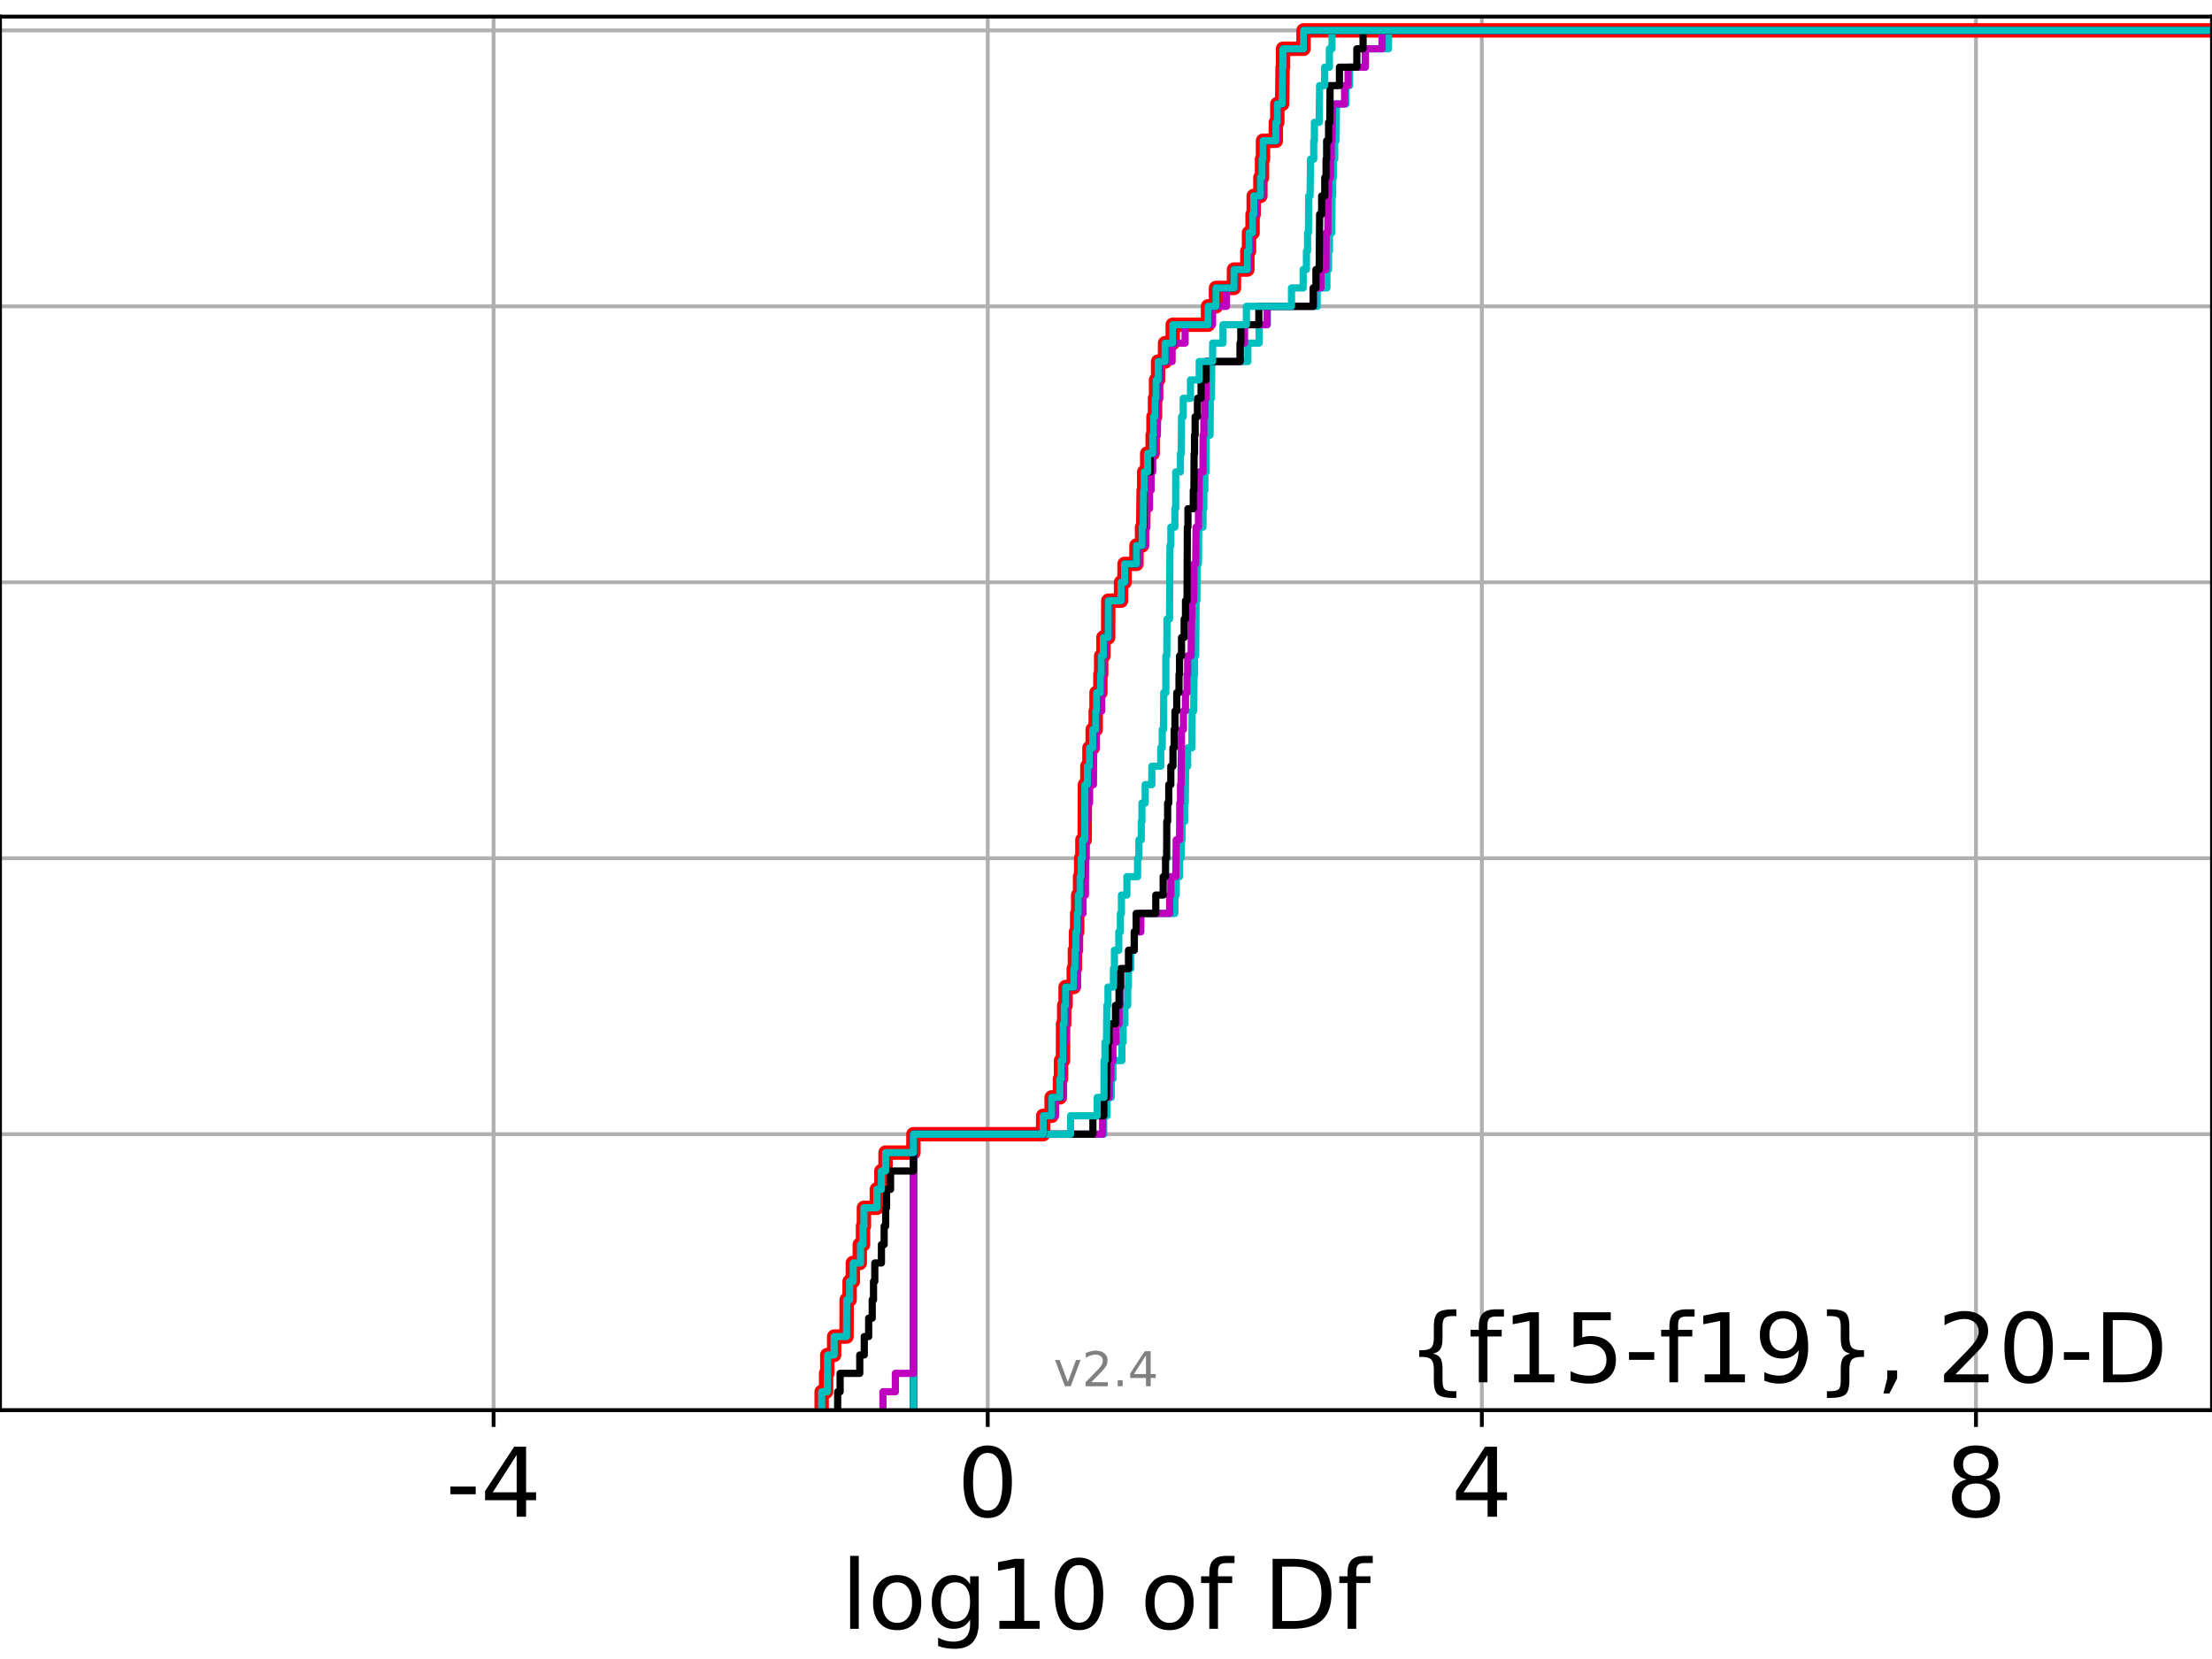 <?xml version="1.0" encoding="utf-8" standalone="no"?>
<!DOCTYPE svg PUBLIC "-//W3C//DTD SVG 1.1//EN"
  "http://www.w3.org/Graphics/SVG/1.1/DTD/svg11.dtd">
<!-- Created with matplotlib (https://matplotlib.org/) -->
<svg height="345.6pt" version="1.1" viewBox="0 0 460.8 345.6" width="460.8pt" xmlns="http://www.w3.org/2000/svg" xmlns:xlink="http://www.w3.org/1999/xlink">
 <defs>
  <style type="text/css">*{stroke-linecap:butt;stroke-linejoin:round;}</style>
 </defs>
 <g id="figure_1">
  <g id="patch_1">
   <path d="M 0 345.6 
L 460.8 345.6 
L 460.8 0 
L 0 0 
z
" style="fill:#ffffff;"/>
  </g>
  <g id="axes_1">
   <g id="patch_2">
    <path d="M 0 293.76 
L 460.8 293.76 
L 460.8 3.456 
L 0 3.456 
z
" style="fill:#ffffff;"/>
   </g>
   <g id="matplotlib.axis_1">
    <g id="xtick_1">
     <g id="line2d_1">
      <path clip-path="url(#p7c4d4cf23b)" d="M 102.825 293.76 
L 102.825 3.456 
" style="fill:none;stroke:#b0b0b0;stroke-linecap:square;stroke-width:0.8;"/>
     </g>
     <g id="line2d_2">
      <defs>
       <path d="M 0 0 
L 0 3.5 
" id="md1232785f9" style="stroke:#000000;stroke-width:0.8;"/>
      </defs>
      <g>
       <use style="stroke:#000000;stroke-width:0.8;" x="102.825" xlink:href="#md1232785f9" y="293.76"/>
      </g>
     </g>
     <g id="text_1">
      <!-- -4 -->
      <g transform="translate(92.854 315.957)scale(0.2 -0.2)">
       <defs>
        <path d="M 4.891 31.391 
L 31.203 31.391 
L 31.203 23.391 
L 4.891 23.391 
z
" id="DejaVuSans-45"/>
        <path d="M 37.797 64.312 
L 12.891 25.391 
L 37.797 25.391 
z
M 35.203 72.906 
L 47.609 72.906 
L 47.609 25.391 
L 58.016 25.391 
L 58.016 17.188 
L 47.609 17.188 
L 47.609 0 
L 37.797 0 
L 37.797 17.188 
L 4.891 17.188 
L 4.891 26.703 
z
" id="DejaVuSans-52"/>
       </defs>
       <use xlink:href="#DejaVuSans-45"/>
       <use x="36.084" xlink:href="#DejaVuSans-52"/>
      </g>
     </g>
    </g>
    <g id="xtick_2">
     <g id="line2d_3">
      <path clip-path="url(#p7c4d4cf23b)" d="M 205.76 293.76 
L 205.76 3.456 
" style="fill:none;stroke:#b0b0b0;stroke-linecap:square;stroke-width:0.8;"/>
     </g>
     <g id="line2d_4">
      <g>
       <use style="stroke:#000000;stroke-width:0.8;" x="205.76" xlink:href="#md1232785f9" y="293.76"/>
      </g>
     </g>
     <g id="text_2">
      <!-- 0 -->
      <g transform="translate(199.398 315.957)scale(0.2 -0.2)">
       <defs>
        <path d="M 31.781 66.406 
Q 24.172 66.406 20.328 58.906 
Q 16.5 51.422 16.5 36.375 
Q 16.5 21.391 20.328 13.891 
Q 24.172 6.391 31.781 6.391 
Q 39.453 6.391 43.281 13.891 
Q 47.125 21.391 47.125 36.375 
Q 47.125 51.422 43.281 58.906 
Q 39.453 66.406 31.781 66.406 
z
M 31.781 74.219 
Q 44.047 74.219 50.516 64.516 
Q 56.984 54.828 56.984 36.375 
Q 56.984 17.969 50.516 8.266 
Q 44.047 -1.422 31.781 -1.422 
Q 19.531 -1.422 13.062 8.266 
Q 6.594 17.969 6.594 36.375 
Q 6.594 54.828 13.062 64.516 
Q 19.531 74.219 31.781 74.219 
z
" id="DejaVuSans-48"/>
       </defs>
       <use xlink:href="#DejaVuSans-48"/>
      </g>
     </g>
    </g>
    <g id="xtick_3">
     <g id="line2d_5">
      <path clip-path="url(#p7c4d4cf23b)" d="M 308.696 293.76 
L 308.696 3.456 
" style="fill:none;stroke:#b0b0b0;stroke-linecap:square;stroke-width:0.8;"/>
     </g>
     <g id="line2d_6">
      <g>
       <use style="stroke:#000000;stroke-width:0.8;" x="308.696" xlink:href="#md1232785f9" y="293.76"/>
      </g>
     </g>
     <g id="text_3">
      <!-- 4 -->
      <g transform="translate(302.333 315.957)scale(0.2 -0.2)">
       <use xlink:href="#DejaVuSans-52"/>
      </g>
     </g>
    </g>
    <g id="xtick_4">
     <g id="line2d_7">
      <path clip-path="url(#p7c4d4cf23b)" d="M 411.632 293.76 
L 411.632 3.456 
" style="fill:none;stroke:#b0b0b0;stroke-linecap:square;stroke-width:0.8;"/>
     </g>
     <g id="line2d_8">
      <g>
       <use style="stroke:#000000;stroke-width:0.8;" x="411.632" xlink:href="#md1232785f9" y="293.76"/>
      </g>
     </g>
     <g id="text_4">
      <!-- 8 -->
      <g transform="translate(405.269 315.957)scale(0.2 -0.2)">
       <defs>
        <path d="M 31.781 34.625 
Q 24.75 34.625 20.719 30.859 
Q 16.703 27.094 16.703 20.516 
Q 16.703 13.922 20.719 10.156 
Q 24.75 6.391 31.781 6.391 
Q 38.812 6.391 42.859 10.172 
Q 46.922 13.969 46.922 20.516 
Q 46.922 27.094 42.891 30.859 
Q 38.875 34.625 31.781 34.625 
z
M 21.922 38.812 
Q 15.578 40.375 12.031 44.719 
Q 8.5 49.078 8.5 55.328 
Q 8.5 64.062 14.719 69.141 
Q 20.953 74.219 31.781 74.219 
Q 42.672 74.219 48.875 69.141 
Q 55.078 64.062 55.078 55.328 
Q 55.078 49.078 51.531 44.719 
Q 48 40.375 41.703 38.812 
Q 48.828 37.156 52.797 32.312 
Q 56.781 27.484 56.781 20.516 
Q 56.781 9.906 50.312 4.234 
Q 43.844 -1.422 31.781 -1.422 
Q 19.734 -1.422 13.25 4.234 
Q 6.781 9.906 6.781 20.516 
Q 6.781 27.484 10.781 32.312 
Q 14.797 37.156 21.922 38.812 
z
M 18.312 54.391 
Q 18.312 48.734 21.844 45.562 
Q 25.391 42.391 31.781 42.391 
Q 38.141 42.391 41.719 45.562 
Q 45.312 48.734 45.312 54.391 
Q 45.312 60.062 41.719 63.234 
Q 38.141 66.406 31.781 66.406 
Q 25.391 66.406 21.844 63.234 
Q 18.312 60.062 18.312 54.391 
z
" id="DejaVuSans-56"/>
       </defs>
       <use xlink:href="#DejaVuSans-56"/>
      </g>
     </g>
    </g>
    <g id="text_5">
     <!-- log10 of Df -->
     <g transform="translate(175.214 339.313)scale(0.2 -0.2)">
      <defs>
       <path d="M 9.422 75.984 
L 18.406 75.984 
L 18.406 0 
L 9.422 0 
z
" id="DejaVuSans-108"/>
       <path d="M 30.609 48.391 
Q 23.391 48.391 19.188 42.75 
Q 14.984 37.109 14.984 27.297 
Q 14.984 17.484 19.156 11.844 
Q 23.344 6.203 30.609 6.203 
Q 37.797 6.203 41.984 11.859 
Q 46.188 17.531 46.188 27.297 
Q 46.188 37.016 41.984 42.703 
Q 37.797 48.391 30.609 48.391 
z
M 30.609 56 
Q 42.328 56 49.016 48.375 
Q 55.719 40.766 55.719 27.297 
Q 55.719 13.875 49.016 6.219 
Q 42.328 -1.422 30.609 -1.422 
Q 18.844 -1.422 12.172 6.219 
Q 5.516 13.875 5.516 27.297 
Q 5.516 40.766 12.172 48.375 
Q 18.844 56 30.609 56 
z
" id="DejaVuSans-111"/>
       <path d="M 45.406 27.984 
Q 45.406 37.75 41.375 43.109 
Q 37.359 48.484 30.078 48.484 
Q 22.859 48.484 18.828 43.109 
Q 14.797 37.75 14.797 27.984 
Q 14.797 18.266 18.828 12.891 
Q 22.859 7.516 30.078 7.516 
Q 37.359 7.516 41.375 12.891 
Q 45.406 18.266 45.406 27.984 
z
M 54.391 6.781 
Q 54.391 -7.172 48.188 -13.984 
Q 42 -20.797 29.203 -20.797 
Q 24.469 -20.797 20.266 -20.094 
Q 16.062 -19.391 12.109 -17.922 
L 12.109 -9.188 
Q 16.062 -11.328 19.922 -12.344 
Q 23.781 -13.375 27.781 -13.375 
Q 36.625 -13.375 41.016 -8.766 
Q 45.406 -4.156 45.406 5.172 
L 45.406 9.625 
Q 42.625 4.781 38.281 2.391 
Q 33.938 0 27.875 0 
Q 17.828 0 11.672 7.656 
Q 5.516 15.328 5.516 27.984 
Q 5.516 40.672 11.672 48.328 
Q 17.828 56 27.875 56 
Q 33.938 56 38.281 53.609 
Q 42.625 51.219 45.406 46.391 
L 45.406 54.688 
L 54.391 54.688 
z
" id="DejaVuSans-103"/>
       <path d="M 12.406 8.297 
L 28.516 8.297 
L 28.516 63.922 
L 10.984 60.406 
L 10.984 69.391 
L 28.422 72.906 
L 38.281 72.906 
L 38.281 8.297 
L 54.391 8.297 
L 54.391 0 
L 12.406 0 
z
" id="DejaVuSans-49"/>
       <path id="DejaVuSans-32"/>
       <path d="M 37.109 75.984 
L 37.109 68.5 
L 28.516 68.5 
Q 23.688 68.5 21.797 66.547 
Q 19.922 64.594 19.922 59.516 
L 19.922 54.688 
L 34.719 54.688 
L 34.719 47.703 
L 19.922 47.703 
L 19.922 0 
L 10.891 0 
L 10.891 47.703 
L 2.297 47.703 
L 2.297 54.688 
L 10.891 54.688 
L 10.891 58.5 
Q 10.891 67.625 15.141 71.797 
Q 19.391 75.984 28.609 75.984 
z
" id="DejaVuSans-102"/>
       <path d="M 19.672 64.797 
L 19.672 8.109 
L 31.594 8.109 
Q 46.688 8.109 53.688 14.938 
Q 60.688 21.781 60.688 36.531 
Q 60.688 51.172 53.688 57.984 
Q 46.688 64.797 31.594 64.797 
z
M 9.812 72.906 
L 30.078 72.906 
Q 51.266 72.906 61.172 64.094 
Q 71.094 55.281 71.094 36.531 
Q 71.094 17.672 61.125 8.828 
Q 51.172 0 30.078 0 
L 9.812 0 
z
" id="DejaVuSans-68"/>
      </defs>
      <use xlink:href="#DejaVuSans-108"/>
      <use x="27.783" xlink:href="#DejaVuSans-111"/>
      <use x="88.965" xlink:href="#DejaVuSans-103"/>
      <use x="152.441" xlink:href="#DejaVuSans-49"/>
      <use x="216.064" xlink:href="#DejaVuSans-48"/>
      <use x="279.688" xlink:href="#DejaVuSans-32"/>
      <use x="311.475" xlink:href="#DejaVuSans-111"/>
      <use x="372.656" xlink:href="#DejaVuSans-102"/>
      <use x="407.861" xlink:href="#DejaVuSans-32"/>
      <use x="439.648" xlink:href="#DejaVuSans-68"/>
      <use x="516.65" xlink:href="#DejaVuSans-102"/>
     </g>
    </g>
   </g>
   <g id="matplotlib.axis_2">
    <g id="ytick_1">
     <g id="line2d_9">
      <path clip-path="url(#p7c4d4cf23b)" d="M 0 293.76 
L 460.8 293.76 
" style="fill:none;stroke:#b0b0b0;stroke-linecap:square;stroke-width:0.8;"/>
     </g>
     <g id="line2d_10">
      <defs>
       <path d="M 0 0 
L -3.5 0 
" id="m1ce3946829" style="stroke:#000000;stroke-width:0.8;"/>
      </defs>
      <g>
       <use style="stroke:#000000;stroke-width:0.8;" x="0" xlink:href="#m1ce3946829" y="293.76"/>
      </g>
     </g>
    </g>
    <g id="ytick_2">
     <g id="line2d_11">
      <path clip-path="url(#p7c4d4cf23b)" d="M 0 236.274 
L 460.8 236.274 
" style="fill:none;stroke:#b0b0b0;stroke-linecap:square;stroke-width:0.8;"/>
     </g>
     <g id="line2d_12">
      <g>
       <use style="stroke:#000000;stroke-width:0.8;" x="0" xlink:href="#m1ce3946829" y="236.274"/>
      </g>
     </g>
    </g>
    <g id="ytick_3">
     <g id="line2d_13">
      <path clip-path="url(#p7c4d4cf23b)" d="M 0 178.788 
L 460.8 178.788 
" style="fill:none;stroke:#b0b0b0;stroke-linecap:square;stroke-width:0.8;"/>
     </g>
     <g id="line2d_14">
      <g>
       <use style="stroke:#000000;stroke-width:0.8;" x="0" xlink:href="#m1ce3946829" y="178.788"/>
      </g>
     </g>
    </g>
    <g id="ytick_4">
     <g id="line2d_15">
      <path clip-path="url(#p7c4d4cf23b)" d="M 0 121.302 
L 460.8 121.302 
" style="fill:none;stroke:#b0b0b0;stroke-linecap:square;stroke-width:0.8;"/>
     </g>
     <g id="line2d_16">
      <g>
       <use style="stroke:#000000;stroke-width:0.8;" x="0" xlink:href="#m1ce3946829" y="121.302"/>
      </g>
     </g>
    </g>
    <g id="ytick_5">
     <g id="line2d_17">
      <path clip-path="url(#p7c4d4cf23b)" d="M 0 63.816 
L 460.8 63.816 
" style="fill:none;stroke:#b0b0b0;stroke-linecap:square;stroke-width:0.8;"/>
     </g>
     <g id="line2d_18">
      <g>
       <use style="stroke:#000000;stroke-width:0.8;" x="0" xlink:href="#m1ce3946829" y="63.816"/>
      </g>
     </g>
    </g>
    <g id="ytick_6">
     <g id="line2d_19">
      <path clip-path="url(#p7c4d4cf23b)" d="M 0 6.33 
L 460.8 6.33 
" style="fill:none;stroke:#b0b0b0;stroke-linecap:square;stroke-width:0.8;"/>
     </g>
     <g id="line2d_20">
      <g>
       <use style="stroke:#000000;stroke-width:0.8;" x="0" xlink:href="#m1ce3946829" y="6.33"/>
      </g>
     </g>
    </g>
   </g>
   <g id="line2d_21">
    <path clip-path="url(#p7c4d4cf23b)" d="M 171.167 293.76 
L 171.167 289.928 
L 172.091 289.928 
L 172.091 286.095 
L 172.337 286.095 
L 172.337 282.263 
L 173.77 282.263 
L 173.77 278.43 
L 176.346 278.43 
L 176.378 270.766 
L 176.99 270.766 
L 176.99 266.933 
L 177.658 266.933 
L 177.658 263.101 
L 179.106 263.101 
L 179.106 259.268 
L 179.779 259.268 
L 179.779 255.436 
L 179.966 255.436 
L 179.966 251.604 
L 182.661 251.604 
L 182.661 247.771 
L 183.609 247.771 
L 183.609 243.939 
L 184.475 243.939 
L 184.475 240.106 
L 190.284 240.106 
L 190.284 236.274 
L 217.308 236.274 
L 217.308 232.442 
L 219.071 232.442 
L 219.071 228.609 
L 220.795 228.609 
L 220.795 224.777 
L 221.03 224.777 
L 221.03 220.944 
L 221.437 220.944 
L 221.46 213.28 
L 221.691 213.28 
L 221.691 209.447 
L 221.983 209.447 
L 221.983 205.615 
L 223.684 205.615 
L 223.684 201.782 
L 223.92 201.782 
L 223.92 197.95 
L 224.147 197.95 
L 224.147 194.118 
L 224.395 194.118 
L 224.395 190.285 
L 224.605 190.285 
L 224.605 186.453 
L 224.995 186.453 
L 224.995 182.621 
L 225.22 182.621 
L 225.22 178.788 
L 225.487 178.788 
L 225.487 174.956 
L 225.955 174.956 
L 226.011 163.459 
L 226.514 163.459 
L 226.514 159.626 
L 226.952 159.626 
L 226.952 155.794 
L 227.632 155.794 
L 227.632 151.961 
L 228.254 151.961 
L 228.254 148.129 
L 228.425 148.129 
L 228.425 144.297 
L 229.233 144.297 
L 229.233 140.464 
L 229.391 140.464 
L 229.391 136.632 
L 229.859 136.632 
L 229.859 132.799 
L 230.852 132.799 
L 230.872 125.135 
L 233.535 125.135 
L 233.535 121.302 
L 234.266 121.302 
L 234.266 117.47 
L 236.749 117.47 
L 236.749 113.637 
L 237.905 113.637 
L 237.905 109.805 
L 238.146 109.805 
L 238.242 102.14 
L 238.356 102.14 
L 238.356 98.308 
L 238.984 98.308 
L 238.984 94.475 
L 240.118 94.475 
L 240.118 90.643 
L 240.29 90.643 
L 240.29 86.811 
L 240.609 86.811 
L 240.609 82.978 
L 240.823 82.978 
L 240.823 79.146 
L 241.252 79.146 
L 241.252 75.313 
L 242.702 75.313 
L 242.702 71.481 
L 244.297 71.481 
L 244.297 67.649 
L 251.647 67.649 
L 251.647 63.816 
L 253.314 63.816 
L 253.314 59.984 
L 257.059 59.984 
L 257.059 56.151 
L 259.843 56.151 
L 259.843 52.319 
L 260.189 52.319 
L 260.189 48.487 
L 260.932 48.487 
L 260.932 44.654 
L 261.169 44.654 
L 261.169 40.822 
L 262.563 40.822 
L 262.563 36.989 
L 262.903 36.989 
L 262.903 33.157 
L 263.102 33.157 
L 263.102 29.325 
L 265.778 29.325 
L 265.778 25.492 
L 266.085 25.492 
L 266.085 21.66 
L 267.095 21.66 
L 267.186 13.995 
L 267.277 13.995 
L 267.277 10.163 
L 271.549 10.163 
L 271.549 6.33 
L 271.549 6.33 
L 460.8 6.33 
L 460.8 6.33 
" style="fill:none;stroke:#ff0000;stroke-linecap:square;stroke-width:3;"/>
   </g>
   <g id="line2d_22">
    <path clip-path="url(#p7c4d4cf23b)" d="M 190.284 293.76 
L 190.284 236.274 
L 229.925 236.274 
L 229.925 232.442 
L 230.599 232.442 
L 230.599 228.609 
L 231.495 228.609 
L 231.495 224.777 
L 231.843 224.777 
L 231.843 220.944 
L 233.707 220.944 
L 233.707 217.112 
L 233.979 217.112 
L 233.979 213.28 
L 234.34 213.28 
L 234.34 209.447 
L 234.912 209.447 
L 234.912 205.615 
L 235.068 205.615 
L 235.068 201.782 
L 235.576 201.782 
L 235.576 197.95 
L 236.293 197.95 
L 236.293 194.118 
L 237.63 194.118 
L 237.63 190.285 
L 244.753 190.285 
L 244.753 186.453 
L 245.024 186.453 
L 245.024 182.621 
L 245.721 182.621 
L 245.721 178.788 
L 246.059 178.788 
L 246.059 174.956 
L 246.258 174.956 
L 246.258 171.123 
L 246.776 171.123 
L 246.776 167.291 
L 246.909 167.291 
L 246.987 159.626 
L 247.408 159.626 
L 247.408 155.794 
L 248.29 155.794 
L 248.34 148.129 
L 248.655 148.129 
L 248.75 140.464 
L 248.84 140.464 
L 248.84 136.632 
L 249.083 136.632 
L 249.17 125.135 
L 249.338 125.135 
L 249.385 117.47 
L 249.66 117.47 
L 249.715 109.805 
L 250.599 109.805 
L 250.599 105.973 
L 250.782 105.973 
L 250.782 102.14 
L 250.995 102.14 
L 250.995 98.308 
L 251.24 98.308 
L 251.273 90.643 
L 252.076 90.643 
L 252.143 82.978 
L 252.363 82.978 
L 252.429 75.313 
L 259.947 75.313 
L 259.947 71.481 
L 262.301 71.481 
L 262.301 67.649 
L 263.972 67.649 
L 263.972 63.816 
L 274.379 63.816 
L 274.379 59.984 
L 276.421 59.984 
L 276.421 56.151 
L 276.765 56.151 
L 276.765 52.319 
L 276.947 52.319 
L 276.947 48.487 
L 277.452 48.487 
L 277.489 40.822 
L 277.626 40.822 
L 277.626 36.989 
L 277.755 36.989 
L 277.755 33.157 
L 278.05 33.157 
L 278.05 29.325 
L 278.337 29.325 
L 278.407 21.66 
L 280.382 21.66 
L 280.382 17.827 
L 281.156 17.827 
L 281.156 13.995 
L 284.422 13.995 
L 284.422 10.163 
L 289.245 10.163 
L 289.245 6.33 
L 289.245 6.33 
L 460.8 6.33 
L 460.8 6.33 
" style="fill:none;stroke:#00bfbf;stroke-linecap:square;stroke-width:1.5;"/>
   </g>
   <g id="line2d_23">
    <path clip-path="url(#p7c4d4cf23b)" d="M 190.284 293.76 
L 190.284 236.274 
L 229.697 236.274 
L 229.697 232.442 
L 229.925 232.442 
L 229.925 228.609 
L 231.078 228.609 
L 231.078 224.777 
L 231.409 224.777 
L 231.409 220.944 
L 231.843 220.944 
L 231.843 217.112 
L 232.499 217.112 
L 232.499 213.28 
L 233.112 213.28 
L 233.112 209.447 
L 233.349 209.447 
L 233.448 201.782 
L 235.118 201.782 
L 235.118 197.95 
L 236.293 197.95 
L 236.293 194.118 
L 237.63 194.118 
L 237.63 190.285 
L 243.655 190.285 
L 243.655 186.453 
L 243.903 186.453 
L 243.903 182.621 
L 244.939 182.621 
L 245.024 174.956 
L 245.721 174.956 
L 245.774 167.291 
L 245.925 167.291 
L 245.925 163.459 
L 246.036 163.459 
L 246.134 151.961 
L 246.529 151.961 
L 246.529 148.129 
L 246.952 148.129 
L 246.952 144.297 
L 247.286 144.297 
L 247.286 140.464 
L 247.408 140.464 
L 247.408 136.632 
L 248.124 136.632 
L 248.217 128.967 
L 248.29 128.967 
L 248.29 125.135 
L 248.655 125.135 
L 248.715 117.47 
L 249.087 117.47 
L 249.17 109.805 
L 249.66 109.805 
L 249.66 105.973 
L 249.789 105.973 
L 249.837 98.308 
L 250.599 98.308 
L 250.632 90.643 
L 250.782 90.643 
L 250.782 86.811 
L 250.995 86.811 
L 250.995 82.978 
L 251.24 82.978 
L 251.273 75.313 
L 258.347 75.313 
L 258.347 71.481 
L 259.254 71.481 
L 259.254 67.649 
L 263.972 67.649 
L 263.972 63.816 
L 273.583 63.816 
L 273.583 59.984 
L 275.171 59.984 
L 275.171 56.151 
L 276.214 56.151 
L 276.27 48.487 
L 276.612 48.487 
L 276.646 40.822 
L 276.765 40.822 
L 276.765 36.989 
L 277.157 36.989 
L 277.157 33.157 
L 277.319 33.157 
L 277.319 29.325 
L 277.489 29.325 
L 277.568 21.66 
L 280.106 21.66 
L 280.106 17.827 
L 280.823 17.827 
L 280.823 13.995 
L 284.422 13.995 
L 284.422 10.163 
L 287.907 10.163 
L 287.907 6.33 
L 287.907 6.33 
L 460.8 6.33 
L 460.8 6.33 
" style="fill:none;stroke:#bf00bf;stroke-linecap:square;stroke-width:1.5;"/>
   </g>
   <g id="line2d_24">
    <path clip-path="url(#p7c4d4cf23b)" d="M 190.284 293.76 
L 190.284 236.274 
L 227.672 236.274 
L 227.672 232.442 
L 229.925 232.442 
L 229.925 228.609 
L 230.496 228.609 
L 230.584 220.944 
L 230.815 220.944 
L 230.815 217.112 
L 231.068 217.112 
L 231.068 213.28 
L 232.378 213.28 
L 232.378 209.447 
L 233.112 209.447 
L 233.112 205.615 
L 233.448 205.615 
L 233.448 201.782 
L 235.118 201.782 
L 235.118 197.95 
L 236.293 197.95 
L 236.293 194.118 
L 236.684 194.118 
L 236.684 190.285 
L 240.771 190.285 
L 240.771 186.453 
L 242.313 186.453 
L 242.313 182.621 
L 242.805 182.621 
L 242.805 178.788 
L 243.036 178.788 
L 243.062 171.123 
L 243.238 171.123 
L 243.238 167.291 
L 243.478 167.291 
L 243.478 163.459 
L 243.903 163.459 
L 243.903 159.626 
L 244.353 159.626 
L 244.353 155.794 
L 244.612 155.794 
L 244.612 151.961 
L 244.765 151.961 
L 244.765 148.129 
L 245.141 148.129 
L 245.141 144.297 
L 245.609 144.297 
L 245.609 140.464 
L 245.721 140.464 
L 245.721 136.632 
L 246.134 136.632 
L 246.134 132.799 
L 246.685 132.799 
L 246.685 128.967 
L 246.96 128.967 
L 246.96 125.135 
L 247.286 125.135 
L 247.345 109.805 
L 247.469 109.805 
L 247.469 105.973 
L 248.584 105.973 
L 248.584 102.14 
L 248.715 102.14 
L 248.757 94.475 
L 248.842 94.475 
L 248.842 90.643 
L 248.968 90.643 
L 248.968 86.811 
L 249.451 86.811 
L 249.451 82.978 
L 250.206 82.978 
L 250.206 79.146 
L 251.24 79.146 
L 251.24 75.313 
L 258.347 75.313 
L 258.347 71.481 
L 258.489 71.481 
L 258.489 67.649 
L 262.245 67.649 
L 262.245 63.816 
L 273.583 63.816 
L 273.583 59.984 
L 274.133 59.984 
L 274.133 56.151 
L 274.807 56.151 
L 274.903 44.654 
L 275.329 44.654 
L 275.329 40.822 
L 275.973 40.822 
L 275.973 36.989 
L 276.245 36.989 
L 276.245 33.157 
L 276.365 33.157 
L 276.365 29.325 
L 276.769 29.325 
L 276.769 25.492 
L 277.024 25.492 
L 277.085 17.827 
L 279.028 17.827 
L 279.028 13.995 
L 282.655 13.995 
L 282.655 10.163 
L 283.954 10.163 
L 283.954 6.33 
L 283.954 6.33 
L 460.8 6.33 
L 460.8 6.33 
" style="fill:none;stroke:#000000;stroke-linecap:square;stroke-width:1.5;"/>
   </g>
   <g id="line2d_25">
    <path clip-path="url(#p7c4d4cf23b)" d="M 190.284 293.76 
L 190.284 236.274 
L 223.018 236.274 
L 223.018 232.442 
L 228.567 232.442 
L 228.567 228.609 
L 229.977 228.609 
L 229.987 220.944 
L 230.193 220.944 
L 230.193 217.112 
L 230.496 217.112 
L 230.584 209.447 
L 230.815 209.447 
L 230.815 205.615 
L 231.948 205.615 
L 231.948 201.782 
L 232.15 201.782 
L 232.15 197.95 
L 233.064 197.95 
L 233.064 194.118 
L 233.393 194.118 
L 233.393 190.285 
L 233.613 190.285 
L 233.613 186.453 
L 234.757 186.453 
L 234.757 182.621 
L 236.978 182.621 
L 236.978 178.788 
L 237.249 178.788 
L 237.249 174.956 
L 237.748 174.956 
L 237.748 171.123 
L 237.89 171.123 
L 237.89 167.291 
L 238.564 167.291 
L 238.564 163.459 
L 239.948 163.459 
L 239.948 159.626 
L 241.799 159.626 
L 241.799 155.794 
L 242.113 155.794 
L 242.113 151.961 
L 242.38 151.961 
L 242.429 144.297 
L 242.863 144.297 
L 242.864 136.632 
L 243.062 136.632 
L 243.111 128.967 
L 243.632 128.967 
L 243.723 113.637 
L 243.909 113.637 
L 243.909 109.805 
L 244.747 109.805 
L 244.747 105.973 
L 244.915 105.973 
L 244.924 98.308 
L 245.905 98.308 
L 245.905 94.475 
L 246.083 94.475 
L 246.134 86.811 
L 246.487 86.811 
L 246.487 82.978 
L 248 82.978 
L 248 79.146 
L 249.814 79.146 
L 249.814 75.313 
L 252.607 75.313 
L 252.607 71.481 
L 254.772 71.481 
L 254.772 67.649 
L 259.647 67.649 
L 259.647 63.816 
L 269.042 63.816 
L 269.042 59.984 
L 271.472 59.984 
L 271.472 56.151 
L 272.152 56.151 
L 272.152 52.319 
L 272.384 52.319 
L 272.384 48.487 
L 272.571 48.487 
L 272.633 40.822 
L 272.91 40.822 
L 273.005 33.157 
L 273.669 33.157 
L 273.669 29.325 
L 273.811 29.325 
L 273.811 25.492 
L 274.807 25.492 
L 274.894 17.827 
L 275.95 17.827 
L 275.95 13.995 
L 276.935 13.995 
L 276.935 10.163 
L 277.476 10.163 
L 277.476 6.33 
L 277.476 6.33 
L 460.8 6.33 
L 460.8 6.33 
" style="fill:none;stroke:#00bfbf;stroke-linecap:square;stroke-width:1.5;"/>
   </g>
   <g id="line2d_26">
    <path clip-path="url(#p7c4d4cf23b)" d="M 183.934 293.76 
L 183.934 289.928 
L 186.521 289.928 
L 186.521 286.095 
L 190.284 286.095 
L 190.284 236.274 
L 217.399 236.274 
L 217.399 232.442 
L 219.889 232.442 
L 219.889 228.609 
L 221.481 228.609 
L 221.487 220.944 
L 221.634 220.944 
L 221.634 217.112 
L 222.006 217.112 
L 222.088 209.447 
L 222.314 209.447 
L 222.314 205.615 
L 224.447 205.615 
L 224.515 197.95 
L 224.776 197.95 
L 224.852 190.285 
L 225.619 190.285 
L 225.619 186.453 
L 226.109 186.453 
L 226.149 178.788 
L 226.221 178.788 
L 226.306 171.123 
L 226.46 171.123 
L 226.46 167.291 
L 226.984 167.291 
L 226.984 163.459 
L 227.778 163.459 
L 227.837 155.794 
L 228.344 155.794 
L 228.344 151.961 
L 228.513 151.961 
L 228.513 148.129 
L 229.502 148.129 
L 229.502 144.297 
L 229.688 144.297 
L 229.688 140.464 
L 229.818 140.464 
L 229.818 136.632 
L 230.194 136.632 
L 230.194 132.799 
L 231.037 132.799 
L 231.116 125.135 
L 233.732 125.135 
L 233.732 121.302 
L 234.415 121.302 
L 234.415 117.47 
L 237.237 117.47 
L 237.237 113.637 
L 238.651 113.637 
L 238.651 109.805 
L 238.879 109.805 
L 238.879 105.973 
L 239.456 105.973 
L 239.456 102.14 
L 239.798 102.14 
L 239.798 98.308 
L 240.127 98.308 
L 240.127 94.475 
L 240.746 94.475 
L 240.746 90.643 
L 241.099 90.643 
L 241.177 82.978 
L 241.528 82.978 
L 241.528 79.146 
L 241.754 79.146 
L 241.754 75.313 
L 244.167 75.313 
L 244.167 71.481 
L 246.877 71.481 
L 246.877 67.649 
L 252.599 67.649 
L 252.599 63.816 
L 255.49 63.816 
L 255.49 59.984 
L 257.261 59.984 
L 257.261 56.151 
L 260.172 56.151 
L 260.172 52.319 
L 260.519 52.319 
L 260.519 48.487 
L 261.037 48.487 
L 261.037 44.654 
L 261.75 44.654 
L 261.75 40.822 
L 262.991 40.822 
L 263.004 33.157 
L 263.143 33.157 
L 263.143 29.325 
L 265.98 29.325 
L 265.98 25.492 
L 266.198 25.492 
L 266.198 21.66 
L 267.138 21.66 
L 267.198 13.995 
L 267.292 13.995 
L 267.292 10.163 
L 271.55 10.163 
L 271.55 6.33 
L 271.55 6.33 
L 460.8 6.33 
L 460.8 6.33 
" style="fill:none;stroke:#bf00bf;stroke-linecap:square;stroke-width:1.5;"/>
   </g>
   <g id="line2d_27">
    <path clip-path="url(#p7c4d4cf23b)" d="M 174.503 293.76 
L 174.503 289.928 
L 175.016 289.928 
L 175.016 286.095 
L 179.105 286.095 
L 179.105 282.263 
L 180.045 282.263 
L 180.045 278.43 
L 180.959 278.43 
L 180.959 274.598 
L 181.698 274.598 
L 181.698 270.766 
L 181.969 270.766 
L 181.969 266.933 
L 182.235 266.933 
L 182.235 263.101 
L 183.619 263.101 
L 183.619 259.268 
L 184.186 259.268 
L 184.186 255.436 
L 184.503 255.436 
L 184.503 251.604 
L 184.69 251.604 
L 184.69 247.771 
L 185.52 247.771 
L 185.52 243.939 
L 190.284 243.939 
L 190.284 236.274 
L 217.326 236.274 
L 217.326 232.442 
L 219.071 232.442 
L 219.071 228.609 
L 220.861 228.609 
L 220.861 224.777 
L 221.03 224.777 
L 221.03 220.944 
L 221.437 220.944 
L 221.46 213.28 
L 221.691 213.28 
L 221.691 209.447 
L 221.983 209.447 
L 221.983 205.615 
L 223.707 205.615 
L 223.707 201.782 
L 223.922 201.782 
L 223.922 197.95 
L 224.15 197.95 
L 224.15 194.118 
L 224.404 194.118 
L 224.404 190.285 
L 224.605 190.285 
L 224.605 186.453 
L 225.014 186.453 
L 225.014 182.621 
L 225.307 182.621 
L 225.307 178.788 
L 225.487 178.788 
L 225.487 174.956 
L 225.958 174.956 
L 226.011 163.459 
L 226.515 163.459 
L 226.515 159.626 
L 226.954 159.626 
L 226.954 155.794 
L 227.632 155.794 
L 227.632 151.961 
L 228.254 151.961 
L 228.254 148.129 
L 228.427 148.129 
L 228.427 144.297 
L 229.233 144.297 
L 229.233 140.464 
L 229.392 140.464 
L 229.392 136.632 
L 229.859 136.632 
L 229.859 132.799 
L 230.852 132.799 
L 230.872 125.135 
L 233.535 125.135 
L 233.535 121.302 
L 234.266 121.302 
L 234.266 117.47 
L 236.752 117.47 
L 236.752 113.637 
L 237.905 113.637 
L 237.905 109.805 
L 238.258 109.805 
L 238.364 98.308 
L 239.632 98.308 
L 239.632 94.475 
L 240.121 94.475 
L 240.121 90.643 
L 240.297 90.643 
L 240.297 86.811 
L 240.61 86.811 
L 240.61 82.978 
L 240.823 82.978 
L 240.823 79.146 
L 241.252 79.146 
L 241.252 75.313 
L 242.738 75.313 
L 242.738 71.481 
L 244.333 71.481 
L 244.333 67.649 
L 251.647 67.649 
L 251.647 63.816 
L 253.315 63.816 
L 253.315 59.984 
L 257.059 59.984 
L 257.059 56.151 
L 259.843 56.151 
L 259.843 52.319 
L 260.189 52.319 
L 260.189 48.487 
L 260.932 48.487 
L 260.932 44.654 
L 261.169 44.654 
L 261.169 40.822 
L 262.563 40.822 
L 262.563 36.989 
L 262.903 36.989 
L 262.903 33.157 
L 263.102 33.157 
L 263.102 29.325 
L 265.778 29.325 
L 265.778 25.492 
L 266.085 25.492 
L 266.085 21.66 
L 267.095 21.66 
L 267.186 13.995 
L 267.277 13.995 
L 267.277 10.163 
L 271.549 10.163 
L 271.549 6.33 
L 271.549 6.33 
L 460.8 6.33 
L 460.8 6.33 
" style="fill:none;stroke:#000000;stroke-linecap:square;stroke-width:1.5;"/>
   </g>
   <g id="line2d_28">
    <path clip-path="url(#p7c4d4cf23b)" d="M 171.167 293.76 
L 171.167 289.928 
L 172.337 289.928 
L 172.417 282.263 
L 173.77 282.263 
L 173.77 278.43 
L 176.346 278.43 
L 176.378 270.766 
L 176.99 270.766 
L 176.99 266.933 
L 177.741 266.933 
L 177.741 263.101 
L 179.264 263.101 
L 179.264 259.268 
L 179.779 259.268 
L 179.779 255.436 
L 179.966 255.436 
L 179.966 251.604 
L 182.661 251.604 
L 182.661 247.771 
L 183.609 247.771 
L 183.609 243.939 
L 184.475 243.939 
L 184.475 240.106 
L 190.284 240.106 
L 190.284 236.274 
L 217.308 236.274 
L 217.308 232.442 
L 219.071 232.442 
L 219.071 228.609 
L 220.795 228.609 
L 220.795 224.777 
L 221.03 224.777 
L 221.03 220.944 
L 221.437 220.944 
L 221.46 213.28 
L 221.691 213.28 
L 221.691 209.447 
L 221.983 209.447 
L 221.983 205.615 
L 223.684 205.615 
L 223.684 201.782 
L 223.92 201.782 
L 223.92 197.95 
L 224.147 197.95 
L 224.147 194.118 
L 224.395 194.118 
L 224.395 190.285 
L 224.605 190.285 
L 224.605 186.453 
L 224.995 186.453 
L 224.995 182.621 
L 225.22 182.621 
L 225.22 178.788 
L 225.487 178.788 
L 225.487 174.956 
L 225.955 174.956 
L 226.011 163.459 
L 226.514 163.459 
L 226.514 159.626 
L 226.952 159.626 
L 226.952 155.794 
L 227.632 155.794 
L 227.632 151.961 
L 228.254 151.961 
L 228.254 148.129 
L 228.425 148.129 
L 228.425 144.297 
L 229.233 144.297 
L 229.233 140.464 
L 229.391 140.464 
L 229.391 136.632 
L 229.859 136.632 
L 229.859 132.799 
L 230.852 132.799 
L 230.872 125.135 
L 233.535 125.135 
L 233.535 121.302 
L 234.266 121.302 
L 234.266 117.47 
L 236.749 117.47 
L 236.749 113.637 
L 237.905 113.637 
L 237.905 109.805 
L 238.146 109.805 
L 238.242 102.14 
L 238.356 102.14 
L 238.356 98.308 
L 239.063 98.308 
L 239.063 94.475 
L 240.118 94.475 
L 240.118 90.643 
L 240.29 90.643 
L 240.29 86.811 
L 240.609 86.811 
L 240.609 82.978 
L 240.823 82.978 
L 240.823 79.146 
L 241.252 79.146 
L 241.252 75.313 
L 242.702 75.313 
L 242.702 71.481 
L 244.297 71.481 
L 244.297 67.649 
L 251.647 67.649 
L 251.647 63.816 
L 253.314 63.816 
L 253.314 59.984 
L 257.059 59.984 
L 257.059 56.151 
L 259.843 56.151 
L 259.843 52.319 
L 260.189 52.319 
L 260.189 48.487 
L 260.932 48.487 
L 260.932 44.654 
L 261.169 44.654 
L 261.169 40.822 
L 262.563 40.822 
L 262.563 36.989 
L 262.903 36.989 
L 262.903 33.157 
L 263.102 33.157 
L 263.102 29.325 
L 265.778 29.325 
L 265.778 25.492 
L 266.085 25.492 
L 266.085 21.66 
L 267.095 21.66 
L 267.186 13.995 
L 267.277 13.995 
L 267.277 10.163 
L 271.549 10.163 
L 271.549 6.33 
L 271.549 6.33 
L 460.8 6.33 
L 460.8 6.33 
" style="fill:none;stroke:#00bfbf;stroke-linecap:square;stroke-width:1.5;"/>
   </g>
   <g id="patch_3">
    <path d="M 0 293.76 
L 0 3.456 
" style="fill:none;stroke:#000000;stroke-linecap:square;stroke-linejoin:miter;stroke-width:0.8;"/>
   </g>
   <g id="patch_4">
    <path d="M 460.8 293.76 
L 460.8 3.456 
" style="fill:none;stroke:#000000;stroke-linecap:square;stroke-linejoin:miter;stroke-width:0.8;"/>
   </g>
   <g id="patch_5">
    <path d="M 0 293.76 
L 460.8 293.76 
" style="fill:none;stroke:#000000;stroke-linecap:square;stroke-linejoin:miter;stroke-width:0.8;"/>
   </g>
   <g id="patch_6">
    <path d="M 0 3.456 
L 460.8 3.456 
" style="fill:none;stroke:#000000;stroke-linecap:square;stroke-linejoin:miter;stroke-width:0.8;"/>
   </g>
   <g id="text_6">
    <!-- {f15-f19}, 20-D -->
    <g transform="translate(293.159 287.954)scale(0.2 -0.2)">
     <defs>
      <path d="M 51.125 -9.281 
L 51.125 -16.312 
L 48.094 -16.312 
Q 35.938 -16.312 31.812 -12.688 
Q 27.688 -9.078 27.688 1.703 
L 27.688 13.375 
Q 27.688 20.75 25.047 23.578 
Q 22.406 26.422 15.484 26.422 
L 12.5 26.422 
L 12.5 33.406 
L 15.484 33.406 
Q 22.469 33.406 25.078 36.203 
Q 27.688 39.016 27.688 46.297 
L 27.688 58.016 
Q 27.688 68.797 31.812 72.391 
Q 35.938 75.984 48.094 75.984 
L 51.125 75.984 
L 51.125 69 
L 47.797 69 
Q 40.922 69 38.812 66.844 
Q 36.719 64.703 36.719 57.812 
L 36.719 45.703 
Q 36.719 38.031 34.5 34.562 
Q 32.281 31.109 26.906 29.891 
Q 32.328 28.562 34.516 25.094 
Q 36.719 21.625 36.719 14.016 
L 36.719 1.906 
Q 36.719 -4.984 38.812 -7.125 
Q 40.922 -9.281 47.797 -9.281 
z
" id="DejaVuSans-123"/>
      <path d="M 10.797 72.906 
L 49.516 72.906 
L 49.516 64.594 
L 19.828 64.594 
L 19.828 46.734 
Q 21.969 47.469 24.109 47.828 
Q 26.266 48.188 28.422 48.188 
Q 40.625 48.188 47.75 41.5 
Q 54.891 34.812 54.891 23.391 
Q 54.891 11.625 47.562 5.094 
Q 40.234 -1.422 26.906 -1.422 
Q 22.312 -1.422 17.547 -0.641 
Q 12.797 0.141 7.719 1.703 
L 7.719 11.625 
Q 12.109 9.234 16.797 8.062 
Q 21.484 6.891 26.703 6.891 
Q 35.156 6.891 40.078 11.328 
Q 45.016 15.766 45.016 23.391 
Q 45.016 31 40.078 35.438 
Q 35.156 39.891 26.703 39.891 
Q 22.75 39.891 18.812 39.016 
Q 14.891 38.141 10.797 36.281 
z
" id="DejaVuSans-53"/>
      <path d="M 10.984 1.516 
L 10.984 10.5 
Q 14.703 8.734 18.5 7.812 
Q 22.312 6.891 25.984 6.891 
Q 35.75 6.891 40.891 13.453 
Q 46.047 20.016 46.781 33.406 
Q 43.953 29.203 39.594 26.953 
Q 35.25 24.703 29.984 24.703 
Q 19.047 24.703 12.672 31.312 
Q 6.297 37.938 6.297 49.422 
Q 6.297 60.641 12.938 67.422 
Q 19.578 74.219 30.609 74.219 
Q 43.266 74.219 49.922 64.516 
Q 56.594 54.828 56.594 36.375 
Q 56.594 19.141 48.406 8.859 
Q 40.234 -1.422 26.422 -1.422 
Q 22.703 -1.422 18.891 -0.688 
Q 15.094 0.047 10.984 1.516 
z
M 30.609 32.422 
Q 37.25 32.422 41.125 36.953 
Q 45.016 41.5 45.016 49.422 
Q 45.016 57.281 41.125 61.844 
Q 37.25 66.406 30.609 66.406 
Q 23.969 66.406 20.094 61.844 
Q 16.219 57.281 16.219 49.422 
Q 16.219 41.5 20.094 36.953 
Q 23.969 32.422 30.609 32.422 
z
" id="DejaVuSans-57"/>
      <path d="M 12.5 -9.281 
L 15.922 -9.281 
Q 22.75 -9.281 24.828 -7.172 
Q 26.906 -5.078 26.906 1.906 
L 26.906 14.016 
Q 26.906 21.625 29.094 25.094 
Q 31.297 28.562 36.719 29.891 
Q 31.297 31.109 29.094 34.562 
Q 26.906 38.031 26.906 45.703 
L 26.906 57.812 
Q 26.906 64.75 24.828 66.875 
Q 22.75 69 15.922 69 
L 12.5 69 
L 12.5 75.984 
L 15.578 75.984 
Q 27.734 75.984 31.812 72.391 
Q 35.891 68.797 35.891 58.016 
L 35.891 46.297 
Q 35.891 39.016 38.516 36.203 
Q 41.156 33.406 48.094 33.406 
L 51.125 33.406 
L 51.125 26.422 
L 48.094 26.422 
Q 41.156 26.422 38.516 23.578 
Q 35.891 20.75 35.891 13.375 
L 35.891 1.703 
Q 35.891 -9.078 31.812 -12.688 
Q 27.734 -16.312 15.578 -16.312 
L 12.5 -16.312 
z
" id="DejaVuSans-125"/>
      <path d="M 11.719 12.406 
L 22.016 12.406 
L 22.016 4 
L 14.016 -11.625 
L 7.719 -11.625 
L 11.719 4 
z
" id="DejaVuSans-44"/>
      <path d="M 19.188 8.297 
L 53.609 8.297 
L 53.609 0 
L 7.328 0 
L 7.328 8.297 
Q 12.938 14.109 22.625 23.891 
Q 32.328 33.688 34.812 36.531 
Q 39.547 41.844 41.422 45.531 
Q 43.312 49.219 43.312 52.781 
Q 43.312 58.594 39.234 62.25 
Q 35.156 65.922 28.609 65.922 
Q 23.969 65.922 18.812 64.312 
Q 13.672 62.703 7.812 59.422 
L 7.812 69.391 
Q 13.766 71.781 18.938 73 
Q 24.125 74.219 28.422 74.219 
Q 39.75 74.219 46.484 68.547 
Q 53.219 62.891 53.219 53.422 
Q 53.219 48.922 51.531 44.891 
Q 49.859 40.875 45.406 35.406 
Q 44.188 33.984 37.641 27.219 
Q 31.109 20.453 19.188 8.297 
z
" id="DejaVuSans-50"/>
     </defs>
     <use xlink:href="#DejaVuSans-123"/>
     <use x="63.623" xlink:href="#DejaVuSans-102"/>
     <use x="98.828" xlink:href="#DejaVuSans-49"/>
     <use x="162.451" xlink:href="#DejaVuSans-53"/>
     <use x="226.074" xlink:href="#DejaVuSans-45"/>
     <use x="262.158" xlink:href="#DejaVuSans-102"/>
     <use x="297.363" xlink:href="#DejaVuSans-49"/>
     <use x="360.986" xlink:href="#DejaVuSans-57"/>
     <use x="424.609" xlink:href="#DejaVuSans-125"/>
     <use x="488.232" xlink:href="#DejaVuSans-44"/>
     <use x="520.02" xlink:href="#DejaVuSans-32"/>
     <use x="551.807" xlink:href="#DejaVuSans-50"/>
     <use x="615.43" xlink:href="#DejaVuSans-48"/>
     <use x="679.053" xlink:href="#DejaVuSans-45"/>
     <use x="715.137" xlink:href="#DejaVuSans-68"/>
    </g>
   </g>
   <g id="text_7">
    <!-- v2.4 -->
    <g style="fill:#808080;" transform="translate(219.489 288.777)scale(0.1 -0.1)">
     <defs>
      <path d="M 2.984 54.688 
L 12.5 54.688 
L 29.594 8.797 
L 46.688 54.688 
L 56.203 54.688 
L 35.688 0 
L 23.484 0 
z
" id="DejaVuSans-118"/>
      <path d="M 10.688 12.406 
L 21 12.406 
L 21 0 
L 10.688 0 
z
" id="DejaVuSans-46"/>
     </defs>
     <use xlink:href="#DejaVuSans-118"/>
     <use x="59.18" xlink:href="#DejaVuSans-50"/>
     <use x="122.803" xlink:href="#DejaVuSans-46"/>
     <use x="154.59" xlink:href="#DejaVuSans-52"/>
    </g>
   </g>
  </g>
 </g>
 <defs>
  <clipPath id="p7c4d4cf23b">
   <rect height="290.304" width="460.8" x="0" y="3.456"/>
  </clipPath>
 </defs>
</svg>
